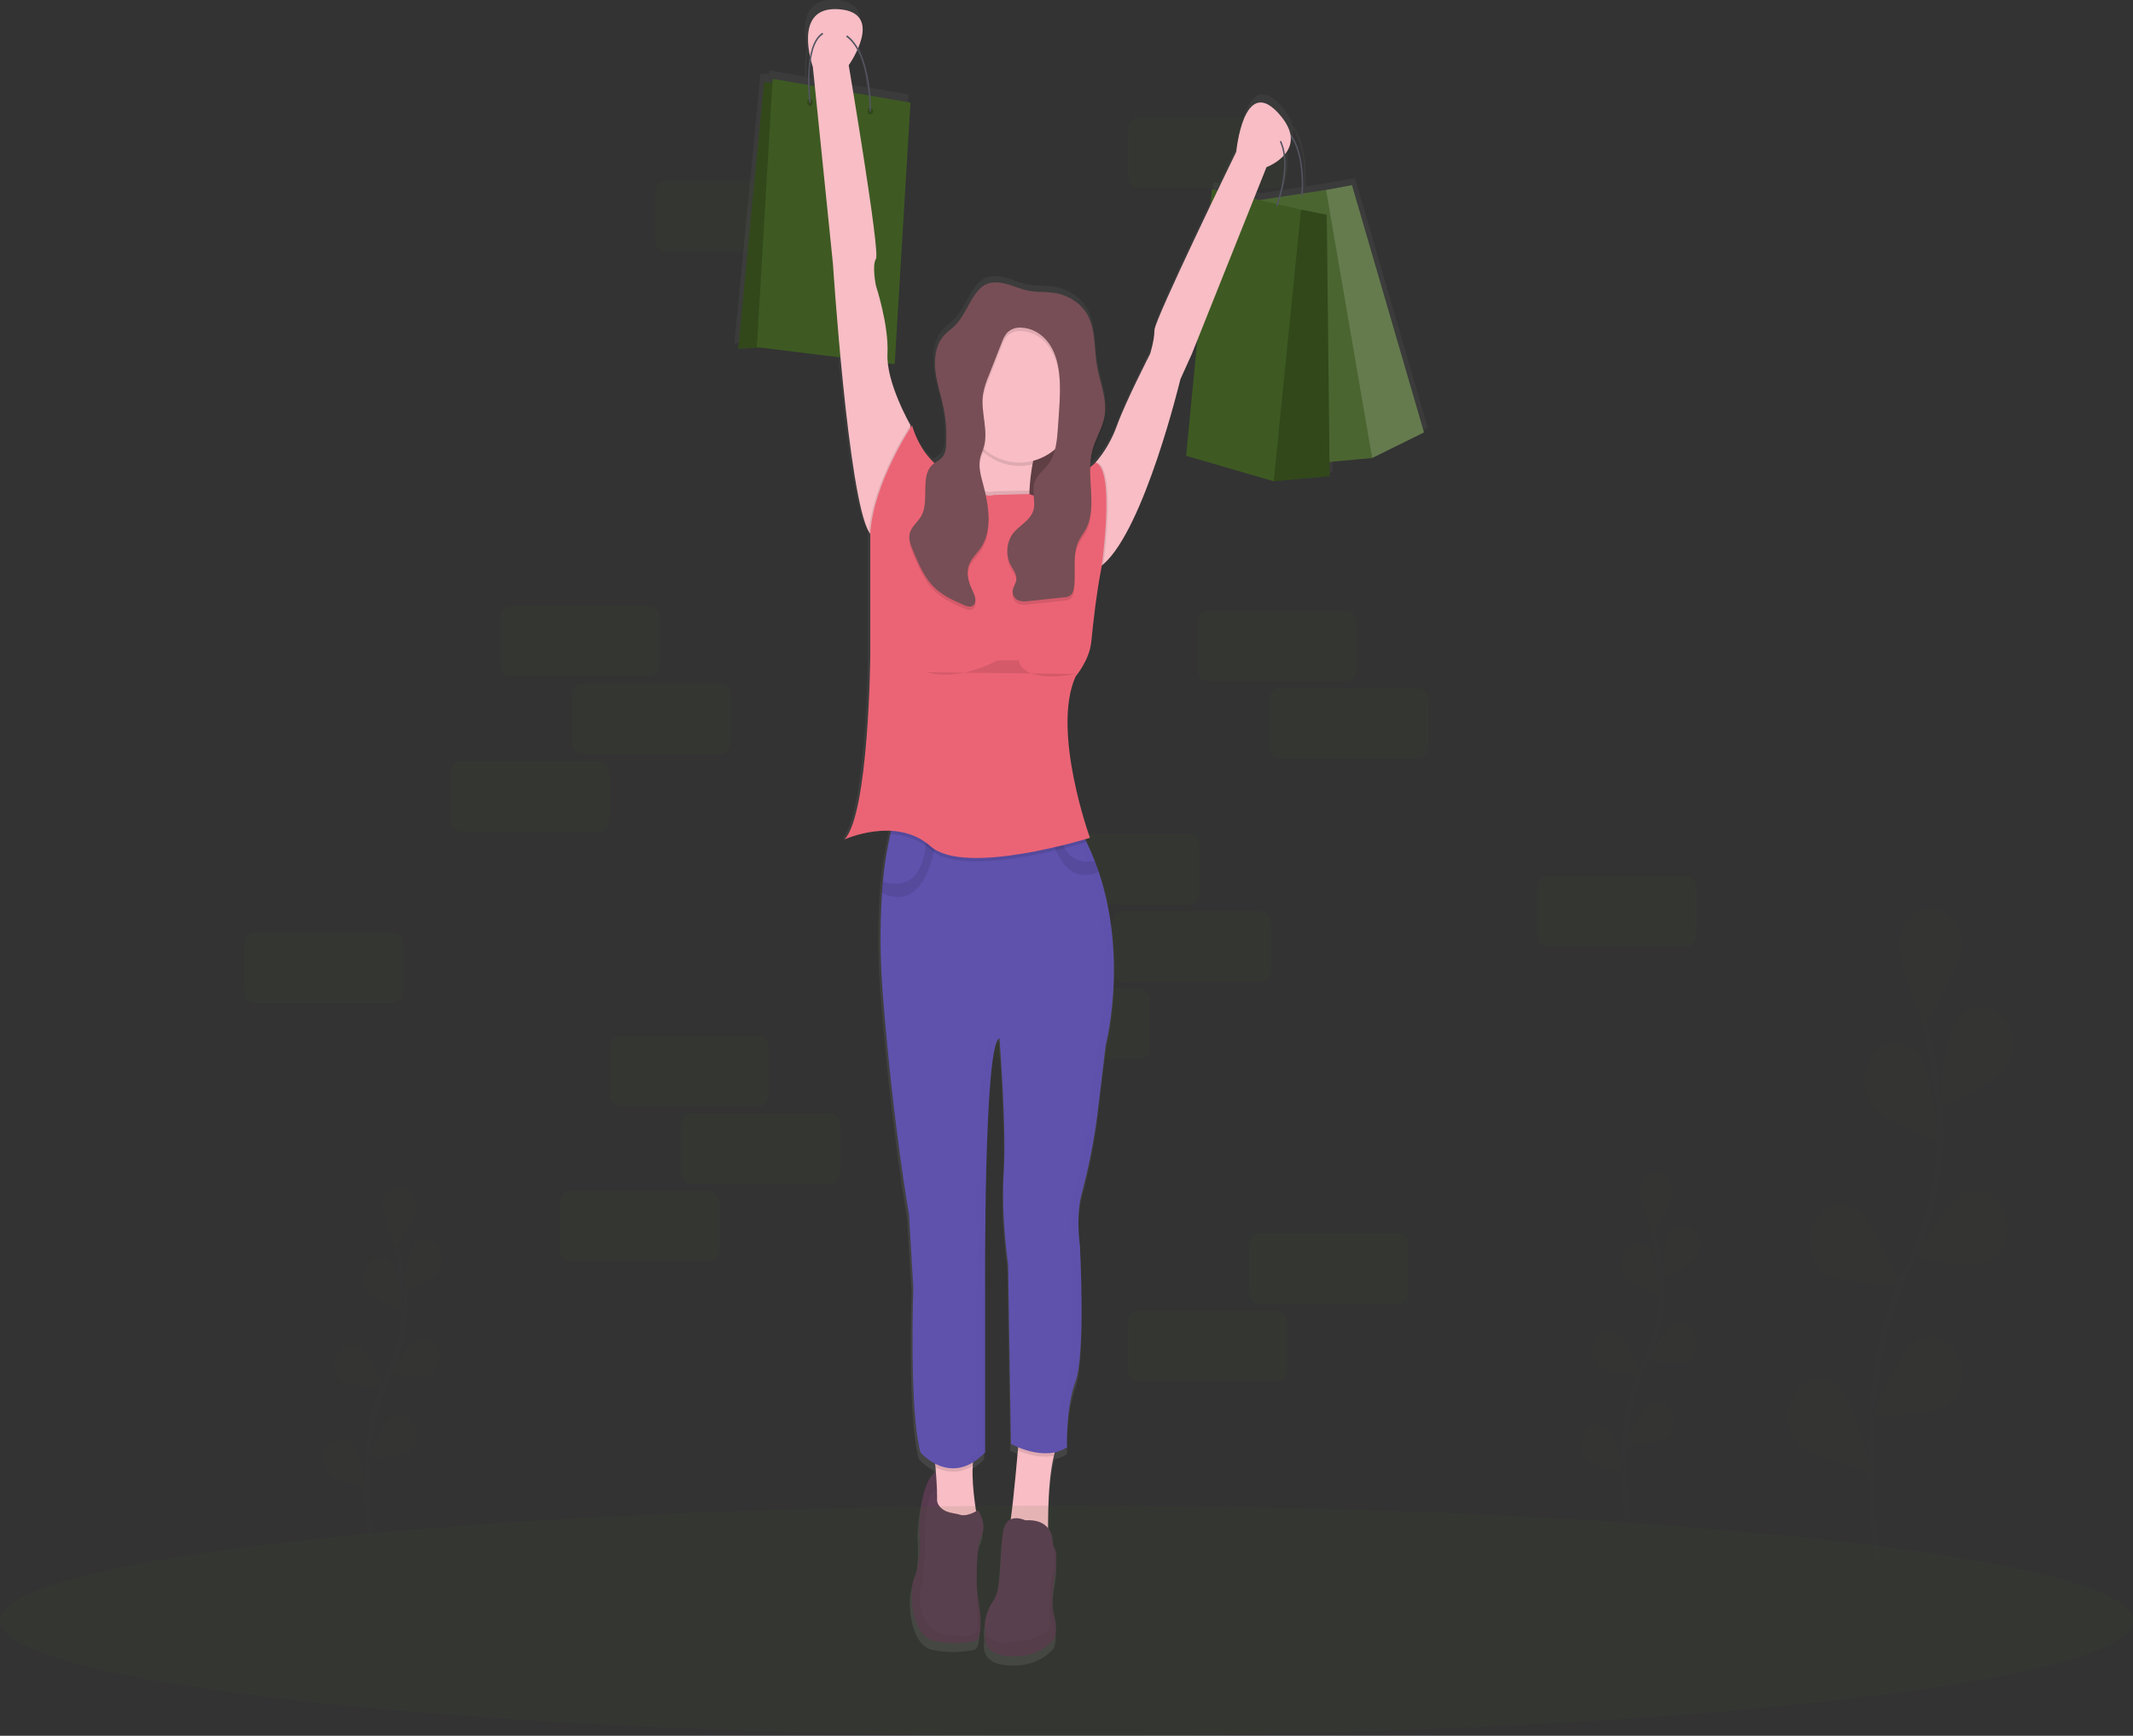 <svg width="763" height="621" viewBox="0 0 763 621" fill="none" xmlns="http://www.w3.org/2000/svg">
<rect x="0" y="0" width="763" height="621" fill="#333333" stroke="none"/>
<g clip-path="url(#clip0)">
<path opacity="0.1" d="M287.603 64.705H238.114C236.086 64.705 234.441 66.65 234.441 69.05V85.57C234.441 87.97 236.086 89.915 238.114 89.915H287.603C289.631 89.915 291.276 87.97 291.276 85.57V69.05C291.276 66.65 289.631 64.705 287.603 64.705Z" fill="#3E5A22"/>
<path opacity="0.1" d="M456.685 42.016H407.196C405.168 42.016 403.523 43.961 403.523 46.361V62.881C403.523 65.281 405.168 67.226 407.196 67.226H456.685C458.713 67.226 460.358 65.281 460.358 62.881V46.361C460.358 43.961 458.713 42.016 456.685 42.016Z" fill="#3E5A22"/>
<path opacity="0.1" d="M425.426 298.315H375.938C373.909 298.315 372.265 300.261 372.265 302.66V319.181C372.265 321.58 373.909 323.525 375.938 323.525H425.426C427.454 323.525 429.099 321.58 429.099 319.181V302.66C429.099 300.261 427.454 298.315 425.426 298.315Z" fill="#3E5A22"/>
<path opacity="0.1" d="M451.001 326.046H401.513C399.484 326.046 397.84 327.991 397.84 330.39V346.911C397.84 349.311 399.484 351.256 401.513 351.256H451.001C453.03 351.256 454.674 349.311 454.674 346.911V330.39C454.674 327.991 453.03 326.046 451.001 326.046Z" fill="#3E5A22"/>
<path opacity="0.1" d="M603.033 313.441H553.545C551.516 313.441 549.872 315.387 549.872 317.786V334.307C549.872 336.706 551.516 338.651 553.545 338.651H603.033C605.062 338.651 606.706 336.706 606.706 334.307V317.786C606.706 315.387 605.062 313.441 603.033 313.441Z" fill="#3E5A22"/>
<path opacity="0.1" d="M140.544 333.609H91.056C89.027 333.609 87.383 335.554 87.383 337.954V354.475C87.383 356.874 89.027 358.819 91.056 358.819H140.544C142.573 358.819 144.217 356.874 144.217 354.475V337.954C144.217 335.554 142.573 333.609 140.544 333.609Z" fill="#3E5A22"/>
<path opacity="0.1" d="M407.665 353.776H358.177C356.148 353.776 354.504 355.721 354.504 358.121V374.642C354.504 377.041 356.148 378.986 358.177 378.986H407.665C409.694 378.986 411.338 377.041 411.338 374.642V358.121C411.338 355.721 409.694 353.776 407.665 353.776Z" fill="#3E5A22"/>
<path d="M510.734 153.116L484.689 63.689L475.326 65.369L466.943 66.638C467.156 63.277 467.525 51.21 462.325 44.882C461.821 42.714 460.492 40.252 457.935 37.479C445.474 23.967 442.881 51.605 442.881 51.605C442.881 51.605 440.039 57.437 436.125 65.588L434.071 65.126L433.489 71.142C424.822 89.268 413.306 113.797 413.306 116.1C413.306 119.789 411.75 124.696 411.75 124.696C411.75 124.696 402.926 141.889 399.807 150.494C397.992 155.571 395.335 160.165 391.993 164.007C391.993 164.007 391.24 164.687 390.003 165.687C390.082 164.061 390.321 162.451 390.714 160.889C391.851 156.494 394.493 152.73 395.197 148.209C395.361 147.125 395.423 146.023 395.381 144.923C395.545 139.621 393.364 134.402 392.454 129.1C391.396 122.957 391.964 116.192 389.194 110.856C387.062 106.781 383.283 104.243 379.354 103.075C375.745 102.008 372.193 102.386 368.556 101.932C365.217 101.512 362.027 99.764 358.688 99.117C356.904 98.658 355.058 98.658 353.274 99.117C347.626 100.957 345.857 109.377 341.495 114.007C339.925 115.688 338 116.848 336.579 118.688C334.512 121.369 333.794 125.108 333.901 128.772C333.874 130 333.935 131.229 334.086 132.444C334.626 136.839 336.061 140.999 336.927 145.31C337.583 148.5 337.938 151.766 337.986 155.049C337.986 155.788 337.986 156.528 337.929 157.259C337.955 158.739 337.622 160.197 336.97 161.461C336.181 162.746 334.881 163.368 333.723 164.192C329.938 160.638 327.097 155.872 325.539 150.461C325.539 150.461 325.347 150.746 325.021 151.301V150.461C325.021 150.461 317.916 138.125 316.837 128.049L319.309 128.352L324.992 33.773L310.478 31.252C310.073 26.37 308.972 19.286 306.052 14.118C308.489 8.437 309.718 0.748 299.033 -0.016C286.53 -0.915 287.297 10.605 288.625 16.908C288.023 20.347 287.784 23.861 287.915 27.37L275.127 25.168L275.056 26.395H272.016L262.709 122.881L270.637 122.411L299.694 125.99C302.017 150.973 305.669 181.847 310.002 189.124C310.146 189.37 310.306 189.603 310.478 189.822V234.031C310.478 234.031 309.96 291.173 301.129 300.358C306.546 298.078 312.276 297.015 318.023 297.223C317.923 297.602 317.824 298.005 317.725 298.433C316.432 304.074 315.531 309.829 315.032 315.643C314.909 316.926 314.798 318.265 314.698 319.66C313.885 332.46 314.035 345.32 315.146 358.088C318.783 403.533 324.495 436.087 324.495 436.087L326.086 462.507C326.086 462.507 324.53 507.338 328.679 522.077C330.243 523.782 332.04 525.16 333.993 526.153C334.029 526.573 334.071 526.993 334.107 527.439C334.143 527.884 334.199 528.573 334.249 529.161C332.388 530.161 328.914 534.128 328.161 549.707C328.161 549.707 329.198 561.379 326.605 566.9C324.012 572.421 325.568 588.396 333.354 590.236C338.33 591.319 343.432 591.319 348.408 590.236C348.408 590.236 352.045 590.236 349.445 574.883L348.99 570.951C348.934 563.346 349.204 555.203 350.482 552.774C353.075 547.859 349.445 542.951 349.445 542.951C349.445 542.951 349.189 543.119 348.77 543.346C348.102 539.102 347.229 532.212 347.541 526.951C347.541 526.506 347.605 526.111 347.648 525.649C349.232 524.67 350.709 523.465 352.045 522.061V463.734C352.045 463.734 351.527 374.071 357.239 372.222C357.239 372.222 359.832 404.768 358.794 420.743C357.757 436.717 360.35 453.91 360.35 453.91L361.387 519.01C361.387 519.01 362.382 519.573 363.988 520.237L363.881 521.422C363.249 528.657 362.233 539.581 361.309 546.27C360.686 546.563 360.131 547.029 359.692 547.629C359.253 548.228 358.943 548.944 358.787 549.716C357.231 555.858 358.269 571.211 355.15 575.514C353.31 578.035 351.108 583.169 352.187 586.799C351.513 589.984 351.811 594.959 359.825 595.782C371.767 597.009 376.96 589.64 376.96 589.64C376.96 589.64 378.516 586.572 376.96 581.043C375.404 575.514 377.479 565.69 377.479 565.69C377.479 565.69 378.594 557.354 376.768 556.262C376.612 555.27 376.47 554.64 376.47 554.64C376.494 552.752 375.907 550.924 374.829 549.531C374.786 543.102 375.006 531.212 376.917 523.38C377.031 522.935 377.145 522.54 377.266 522.077C378.805 521.763 380.289 521.147 381.656 520.254C381.656 520.254 381.137 506.128 384.775 496.305C388.412 486.481 386.331 447.171 386.331 447.171C386.331 447.171 384.775 436.843 386.97 428.474C389.485 419.198 391.371 409.701 392.611 400.071L395.673 374.701C395.673 374.701 403.736 343.819 393.115 312.122C392.682 310.811 392.206 309.501 391.694 308.19C390.813 305.912 389.833 303.627 388.739 301.358C388.568 301.005 388.384 300.644 388.206 300.291C389.322 299.963 389.954 299.77 389.954 299.77C389.954 299.77 375.937 261.115 384.761 241.426C384.761 241.426 389.734 235.544 390.444 229.081C391.325 220.535 392.284 211.998 393.861 203.594L394.138 202.115C394.138 202.115 394.181 201.83 394.252 201.317C394.451 201.166 394.643 201.006 394.834 200.838C409.796 187.914 422.697 133.948 422.697 133.948L426.853 124.705L428.828 119.764L424.779 161.553L456.45 170.797L476.697 168.956L476.64 163.805L492.071 162.385L510.734 153.116ZM309.967 31.269L304.34 30.294C303.353 24.286 302.685 20.345 302.685 20.345C303.864 18.62 304.908 16.773 305.804 14.824C308.525 19.748 309.569 26.471 309.967 31.235V31.269ZM288.952 18.37C289.343 19.95 289.698 20.967 289.698 20.967L290.409 27.899L288.49 27.572C288.381 24.482 288.538 21.388 288.959 18.337L288.952 18.37ZM466.417 66.781L458.801 67.941C459.874 64.21 461.203 58.092 460.428 52.554C461.173 51.747 461.75 50.746 462.112 49.631C462.474 48.515 462.613 47.316 462.517 46.126C467.042 52.521 466.616 63.815 466.417 66.756V66.781ZM453.772 57.193C456.041 56.295 458.146 54.895 459.974 53.067C460.627 58.504 459.263 64.479 458.226 68.025L451.122 69.1L449.161 68.655L453.772 57.193Z" fill="url(#paint0_linear)"/>
<path d="M509.377 154.704L490.842 163.855L469.309 75.041L474.36 67.949L483.617 66.251L509.377 154.704Z" fill="#3E5A22"/>
<path opacity="0.2" d="M509.377 154.704L490.842 163.855L469.309 75.041L474.36 67.949L483.617 66.251L509.377 154.704Z" fill="white"/>
<path d="M474.361 67.949L442.192 72.831L458.681 166.813L490.842 163.855L474.361 67.949Z" fill="#3E5A22"/>
<path opacity="0.07" d="M474.361 67.949L442.192 72.831L458.681 166.813L490.842 163.855L474.361 67.949Z" fill="white"/>
<path d="M465.999 70.066L465.487 69.99C465.487 69.764 467.618 47.579 455.847 44.781L455.946 44.184C468.222 47.1 466.041 69.839 465.999 70.066Z" fill="#535461"/>
<path d="M382.438 134.822H347.002V196.174H382.438V134.822Z" fill="#774E55"/>
<path opacity="0.2" d="M382.438 134.822H347.002V196.174H382.438V134.822Z" fill="black"/>
<path d="M475.639 170.351L455.612 172.174L458.696 79.848L465.367 74.991L474.609 76.814L475.639 170.351Z" fill="#3E5A22"/>
<path opacity="0.2" d="M475.639 170.351L455.612 172.174L458.696 79.848L465.367 74.991L474.609 76.814L475.639 170.351Z" fill="black"/>
<path d="M465.366 74.991L433.532 67.697L424.289 163.065L455.612 172.174L465.366 74.991Z" fill="#3E5A22"/>
<path d="M277.934 29.436H273.309L264.066 124.797L284.605 123.587L277.934 29.436Z" fill="#3E5A22"/>
<path opacity="0.2" d="M277.934 29.436H273.309L264.066 124.797L284.605 123.587L277.934 29.436Z" fill="black"/>
<path d="M276.392 28.218L270.744 124.192L320.041 130.267L325.689 36.722L276.392 28.218Z" fill="#3E5A22"/>
<path d="M335.962 526.304C335.962 526.304 329.802 525.699 328.772 546.96C328.772 546.96 329.802 558.497 327.231 563.968C324.659 569.438 326.201 585.228 333.909 587.052C338.84 588.127 343.896 588.127 348.828 587.052C348.828 587.052 352.422 587.052 349.858 571.867L344.721 527.523L335.962 526.304Z" fill="#5C3D53"/>
<path opacity="0.05" d="M335.962 526.304C335.962 526.304 329.802 525.699 328.772 546.96C328.772 546.96 329.802 558.497 327.231 563.968C324.659 569.438 326.201 585.228 333.909 587.052C338.84 588.127 343.896 588.127 348.828 587.052C348.828 587.052 352.422 587.052 349.858 571.867L344.721 527.523L335.962 526.304Z" fill="black"/>
<path d="M368.251 175.544C367.81 184.586 369.338 189.829 369.338 189.829L355.989 194.081C355.989 194.081 333.909 197.728 342.64 187.359C345.659 183.787 347.144 177.661 347.79 171.191C348.195 166.771 348.321 162.322 348.167 157.88C348.048 153.719 347.745 149.567 347.257 145.443C347.257 145.443 379.61 132.082 372.421 153.947C371.111 157.902 370.078 161.978 369.33 166.132C368.775 169.234 368.414 172.379 368.251 175.544Z" fill="#F8BDC5"/>
<path opacity="0.1" d="M372.421 153.956C371.111 157.911 370.078 161.986 369.331 166.14C365.501 167.103 361.525 166.846 357.806 165.397C354.088 163.947 350.762 161.356 348.167 157.888C348.049 153.727 347.745 149.576 347.258 145.452C347.258 145.452 379.611 132.09 372.421 153.956Z" fill="black"/>
<path d="M364.72 165.493C376.914 165.493 386.8 153.8 386.8 139.376C386.8 124.952 376.914 113.259 364.72 113.259C352.525 113.259 342.64 124.952 342.64 139.376C342.64 153.8 352.525 165.493 364.72 165.493Z" fill="#F8BDC5"/>
<path d="M325.689 152.133V160.032L314.393 194.653L311.31 191.006C311.14 190.79 310.983 190.56 310.841 190.317C303.381 177.779 297.954 94.427 297.954 94.427L290.771 23.949C290.771 23.949 283.07 2.101 300.007 3.294C316.943 4.487 303.602 23.336 303.602 23.336C303.602 23.336 314.897 90.15 313.356 92.579C311.814 95.007 313.356 102.301 313.356 102.301C313.356 102.301 317.981 116.276 317.462 126.595C316.943 136.914 325.689 152.133 325.689 152.133Z" fill="#F8BDC5"/>
<path d="M453.04 59.806L426.335 126.62L422.229 135.712C422.229 135.712 409.441 189.09 394.671 201.871C393.822 202.621 392.902 203.25 391.929 203.745L388.846 174.586L391.687 166.115L391.901 165.468C395.196 161.667 397.814 157.124 399.602 152.107C402.685 143.603 411.416 126.595 411.416 126.595C411.416 126.595 412.958 121.738 412.958 118.091C412.958 114.444 442.227 54.31 442.227 54.31C442.227 54.31 444.792 26.974 457.146 40.336C469.501 53.697 453.04 59.806 453.04 59.806Z" fill="#F8BDC5"/>
<path d="M349.822 544.522C349.822 544.522 332.36 553.027 334.413 545.127C335.663 540.338 335.202 531.287 334.648 524.96C334.292 520.834 333.895 517.825 333.895 517.825L348.814 519.649C348.292 521.188 348.001 522.823 347.954 524.481C347.464 532.539 349.822 544.522 349.822 544.522Z" fill="#F8BDC5"/>
<path d="M376.974 520.892C374.282 531.951 374.985 551.211 374.985 551.211C374.985 551.211 359.064 553.639 360.606 548.782C361.679 545.421 363.249 528.766 364.101 518.976C364.478 514.699 364.712 511.732 364.712 511.732L379.091 515.379C378.112 517.052 377.395 518.919 376.974 520.892Z" fill="#F8BDC5"/>
<path opacity="0.1" d="M333.901 517.8L348.82 519.623C348.299 521.163 348.008 522.798 347.961 524.455C345.921 525.718 343.666 526.417 341.365 526.5C339.064 526.583 336.777 526.048 334.676 524.934C334.299 520.8 333.901 517.8 333.901 517.8Z" fill="black"/>
<path opacity="0.1" d="M379.099 515.371C378.114 517.045 377.392 518.915 376.967 520.892C372.115 521.816 367.021 520.195 364.102 518.976C364.478 514.699 364.713 511.732 364.713 511.732L379.099 515.371Z" fill="black"/>
<path d="M395.531 373.835L392.505 398.927C391.277 408.452 389.409 417.845 386.921 427.019C384.747 435.296 386.288 445.506 386.288 445.506C386.288 445.506 388.341 484.38 384.747 494.102C381.152 503.825 381.663 517.791 381.663 517.791C373.444 523.262 361.636 516.573 361.636 516.573L360.606 452.187C360.606 452.187 358.042 435.179 359.065 419.414C360.088 403.65 357.523 371.432 357.523 371.432C351.84 373.255 352.387 461.935 352.387 461.935V519.64C340.061 532.396 329.276 519.64 329.276 519.64C325.17 505.06 326.712 460.716 326.712 460.716L325.17 434.599C325.17 434.599 319.487 402.406 315.935 357.457C314.836 344.828 314.689 332.109 315.494 319.449C315.594 318.071 315.702 316.746 315.821 315.474C316.313 309.726 317.202 304.035 318.478 298.458C318.885 296.619 319.408 294.818 320.041 293.071L375.22 296.105L378.474 296.281L386.288 296.71C387.141 298.231 387.944 299.777 388.69 301.323C389.769 303.567 390.743 305.827 391.609 308.046C392.107 309.34 392.576 310.642 393.03 311.937C403.523 343.272 395.531 373.835 395.531 373.835Z" fill="#5E52AD"/>
<path opacity="0.1" d="M334.932 299.13C334.932 299.13 332.516 327.701 315.487 319.433C315.587 318.055 315.696 316.73 315.814 315.458C319.821 316.744 330.911 318.517 331.33 299.122L334.932 299.13Z" fill="black"/>
<path opacity="0.1" d="M393.002 311.946C381.209 316.929 376.762 303.66 375.241 296.089L378.495 296.265C380.264 308.173 387.326 308.87 391.624 308.03C392.107 309.358 392.568 310.66 393.002 311.946Z" fill="black"/>
<path d="M340.536 541.295C337.915 540.808 333.908 539.102 335.166 533.144C335.166 533.144 330.313 531.161 330.825 554.85C330.825 554.85 330.313 566.387 329.283 568.824C328.253 571.261 329.283 585.833 340.067 584.614C340.067 584.614 347.769 587.648 349.822 582.791C349.822 582.791 348.28 554.85 350.852 550.018C353.424 545.186 349.822 540.295 349.822 540.295C349.822 540.295 346.184 542.682 343.57 541.976C342.575 541.648 341.552 541.489 340.536 541.295Z" fill="#5C3D53"/>
<path d="M353.417 580.967C353.417 580.967 348.28 591.294 360.095 592.504C371.909 593.714 377.038 586.429 377.038 586.429C377.038 586.429 378.58 583.395 377.038 577.925C375.497 572.454 377.55 562.74 377.55 562.74C377.55 562.74 379.092 551.202 375.497 553.631C371.902 556.059 353.417 580.967 353.417 580.967Z" fill="#5C3D53"/>
<path opacity="0.05" d="M353.417 580.967C353.417 580.967 348.28 591.294 360.095 592.504C371.909 593.714 377.038 586.429 377.038 586.429C377.038 586.429 378.58 583.395 377.038 577.925C375.497 572.454 377.55 562.74 377.55 562.74C377.55 562.74 379.092 551.202 375.497 553.631C371.902 556.059 353.417 580.967 353.417 580.967Z" fill="black"/>
<path d="M366.773 543.918C366.773 543.918 360.614 540.884 359.072 546.951C357.531 553.018 358.561 568.211 355.478 572.463C352.394 576.715 348.288 588.253 360.614 587.648C372.94 587.043 375.533 582.177 375.533 582.177C375.533 582.177 375.021 566.993 376.563 562.741C378.105 558.489 376.563 551.817 376.563 551.817C376.563 551.817 377.039 543.271 366.773 543.918Z" fill="#5C3D53"/>
<path opacity="0.2" d="M289.741 37.941C290.31 37.941 290.771 37.395 290.771 36.722C290.771 36.049 290.31 35.504 289.741 35.504C289.172 35.504 288.711 36.049 288.711 36.722C288.711 37.395 289.172 37.941 289.741 37.941Z" fill="black"/>
<path opacity="0.2" d="M311.309 40.974C311.878 40.974 312.34 40.428 312.34 39.756C312.34 39.083 311.878 38.537 311.309 38.537C310.741 38.537 310.279 39.083 310.279 39.756C310.279 40.428 310.741 40.974 311.309 40.974Z" fill="black"/>
<path d="M311.566 39.764H311.054C311.054 39.504 311.417 13.882 298.977 11.521C296.526 11.059 294.523 11.714 293.024 13.47C287.887 19.495 290.011 36.512 290.033 36.68L289.528 36.773C289.436 36.058 287.347 19.277 292.668 13.042C294.288 11.134 296.448 10.42 299.062 10.916C311.935 13.353 311.573 39.504 311.566 39.764Z" fill="#535461"/>
<path d="M456.869 73.906L456.408 73.646C456.486 73.444 464.4 53.167 453.942 46.1L454.198 45.571C465.061 52.915 456.955 73.697 456.869 73.906Z" fill="#535461"/>
<path opacity="0.1" d="M369.338 189.796L355.989 194.048C355.989 194.048 333.909 197.695 342.64 187.325C345.659 183.754 347.144 177.628 347.79 171.157C351.279 177.628 355.477 175.787 355.477 175.787L368.208 175.493H368.258C367.81 184.586 369.338 189.796 369.338 189.796Z" fill="black"/>
<path opacity="0.1" d="M394.679 201.888C393.83 202.638 392.91 203.267 391.937 203.762L388.854 174.603L391.695 166.132L392.406 165.485C398.821 167.645 395.51 195.577 394.679 201.888Z" fill="black"/>
<path opacity="0.1" d="M325.689 152.132V160.031L314.393 194.653L311.31 191.006C311.14 190.79 310.983 190.559 310.841 190.317C312.176 172.267 325.689 152.132 325.689 152.132Z" fill="black"/>
<path opacity="0.1" d="M388.682 301.307C381.5 303.433 344.003 313.853 332.878 303.987C328.487 300.097 323.316 298.668 318.478 298.441C318.885 296.602 319.407 294.802 320.04 293.055L375.219 296.088L378.473 296.265L386.288 296.693C387.14 298.223 387.936 299.76 388.682 301.307Z" fill="black"/>
<path d="M292.058 8.479C292.058 8.479 299.759 23.664 304.895 8.479H292.058Z" fill="#F8BDC5"/>
<path d="M450.475 39.756C450.475 39.756 447.392 57.983 459.711 49.478L450.475 39.756Z" fill="#F8BDC5"/>
<g opacity="0.1">
<path opacity="0.1" d="M355.136 377.423C354.888 373.726 354.703 371.415 354.703 371.415C349.02 373.239 349.567 461.918 349.567 461.918V519.623C345.958 523.354 342.462 524.9 339.372 525.228C343.08 525.615 347.499 524.388 352.16 519.623V461.918C352.16 461.918 351.762 397.658 355.136 377.423Z" fill="black"/>
<path opacity="0.1" d="M392.746 311.945C392.313 310.651 391.851 309.349 391.325 308.055C390.459 305.803 389.485 303.542 388.405 301.332C387.695 299.786 386.857 298.248 386.004 296.719L378.189 296.29L374.936 296.114L319.757 293.08L319.707 293.215L372.371 296.114L375.625 296.29L383.44 296.719C384.292 298.24 385.095 299.786 385.841 301.332C386.921 303.576 387.894 305.836 388.761 308.055C389.258 309.349 389.727 310.651 390.181 311.945C400.682 343.289 392.711 373.835 392.711 373.835L389.684 398.927C388.456 408.452 386.589 417.846 384.1 427.019C381.926 435.297 383.468 445.507 383.468 445.507C383.468 445.507 385.521 484.38 381.926 494.103C378.332 503.825 378.843 517.791 378.843 517.791C376.859 519.058 374.659 519.776 372.407 519.892C375.515 520.223 378.639 519.494 381.408 517.791C381.408 517.791 380.896 503.817 384.491 494.103C388.086 484.388 386.033 445.507 386.033 445.507C386.033 445.507 384.491 435.288 386.665 427.019C389.154 417.846 391.021 408.452 392.249 398.927L395.275 373.835C395.275 373.835 403.246 343.273 392.746 311.945Z" fill="black"/>
</g>
<path d="M368.208 176.737C375.312 180.695 391.936 165.493 391.936 165.493C399.126 167.922 393.989 203.157 393.989 203.157L393.712 204.619C392.149 212.93 391.205 221.375 390.331 229.829C389.67 236.207 384.747 242.039 384.747 242.039C376.016 261.475 389.883 299.744 389.883 299.744C389.883 299.744 345.204 313.718 332.885 302.777C320.567 291.836 302.074 300.349 302.074 300.349C310.805 291.24 311.31 234.745 311.31 234.745V191.048C312.34 172.821 326.229 152.174 326.229 152.174C331.912 171.006 347.705 172.25 347.705 172.25C351.207 178.972 355.52 177.082 355.52 177.082L368.208 176.737Z" fill="#EB6475"/>
<path opacity="0.1" d="M358.973 102.57C357.21 102.117 355.386 102.117 353.623 102.57C348.039 104.394 346.284 112.721 341.972 117.293C340.423 118.973 338.512 120.099 337.106 121.923C334.605 125.167 334.101 129.973 334.633 134.318C335.166 138.662 336.587 142.78 337.475 147.04C338.352 151.305 338.685 155.701 338.463 160.082C338.482 161.536 338.152 162.967 337.511 164.208C336.48 165.889 334.584 166.418 333.248 167.763C329.17 171.914 332.538 180.527 329.547 185.83C328.261 188.124 325.852 189.636 325.362 192.325C325.014 194.233 325.753 196.157 326.478 197.913C328.382 202.535 330.357 207.283 333.582 210.728C336.807 214.174 340.793 215.905 344.757 217.661C345.958 218.191 347.464 218.653 348.38 217.602C349.51 216.291 348.657 214.073 347.876 212.451C346.64 209.93 345.673 206.888 346.398 204.048C347.123 201.208 349.446 199.325 351.009 196.956C355.037 190.821 353.715 182.015 351.719 174.62C350.874 171.502 349.922 168.183 350.639 165.015C350.945 163.653 351.549 162.418 351.932 161.082C353.637 155.133 350.774 148.603 351.613 142.402C352.049 139.98 352.766 137.641 353.744 135.452L358.255 123.982C358.709 122.601 359.387 121.339 360.251 120.268C361.653 118.934 363.43 118.28 365.224 118.436C367.053 118.484 368.854 118.971 370.519 119.869C372.184 120.766 373.677 122.054 374.908 123.654C379.738 130.007 379.433 139.62 378.85 148.091L378.431 154.208C378.126 158.612 377.721 163.309 375.376 166.737C373.551 169.393 370.602 171.2 369.849 174.51C369.196 177.359 370.425 180.452 369.778 183.3C368.812 187.561 364.365 189.099 362.013 192.544C361.024 194.041 360.44 195.856 360.336 197.753C360.232 199.649 360.613 201.538 361.431 203.174C362.326 204.855 363.754 206.535 363.562 208.51C363.399 210.098 362.191 211.384 362.198 212.981C362.256 213.695 362.495 214.372 362.884 214.922C363.274 215.473 363.795 215.871 364.379 216.065C365.555 216.425 366.781 216.493 367.981 216.266L380.719 214.905C381.516 214.901 382.299 214.646 382.985 214.165C383.873 213.409 384.164 212.014 384.285 210.728C384.797 205.367 383.575 199.51 385.841 194.821C386.551 193.317 387.596 192.065 388.384 190.619C392.732 182.552 388.349 171.611 390.715 162.46C391.837 158.116 394.451 154.385 395.148 149.923C396.071 143.973 393.45 138.158 392.434 132.276C391.39 126.2 391.951 119.511 389.208 114.226C387.113 110.192 383.362 107.679 379.483 106.528C375.931 105.469 372.378 105.848 368.826 105.394C365.43 104.932 362.276 103.201 358.973 102.57Z" fill="black"/>
<path d="M358.973 101.352C357.21 100.898 355.386 100.898 353.623 101.352C348.039 103.175 346.284 111.503 341.972 116.074C340.423 117.755 338.512 118.881 337.106 120.704C334.605 123.948 334.101 128.755 334.633 133.099C335.166 137.443 336.587 141.561 337.475 145.821C338.352 150.086 338.685 154.482 338.463 158.863C338.482 160.318 338.152 161.749 337.511 162.989C336.48 164.67 334.584 165.199 333.248 166.544C329.17 170.695 332.538 179.308 329.547 184.611C328.261 186.905 325.852 188.418 325.362 191.107C325.014 193.014 325.753 194.938 326.478 196.695C328.382 201.317 330.357 206.064 333.582 209.51C336.807 212.955 340.793 214.686 344.757 216.442C345.958 216.972 347.464 217.434 348.38 216.384C349.51 215.073 348.657 212.854 347.876 211.232C346.64 208.711 345.673 205.669 346.398 202.829C347.123 199.989 349.446 198.106 351.009 195.737C355.037 189.602 353.715 180.796 351.719 173.401C350.874 170.283 349.922 166.964 350.639 163.796C350.945 162.435 351.549 161.199 351.932 159.863C353.637 153.914 350.774 147.384 351.613 141.183C352.049 138.761 352.766 136.423 353.744 134.233L358.255 122.763C358.709 121.383 359.387 120.121 360.251 119.049C361.653 117.715 363.43 117.061 365.224 117.217C367.053 117.265 368.854 117.753 370.519 118.65C372.184 119.547 373.677 120.835 374.908 122.435C379.738 128.788 379.433 138.401 378.85 146.872L378.431 152.989C378.126 157.393 377.721 162.09 375.376 165.519C373.551 168.174 370.602 169.981 369.849 173.292C369.196 176.14 370.425 179.233 369.778 182.081C368.812 186.342 364.365 187.88 362.013 191.325C361.024 192.822 360.44 194.638 360.336 196.534C360.232 198.43 360.613 200.319 361.431 201.955C362.326 203.636 363.754 205.316 363.562 207.291C363.399 208.879 362.191 210.165 362.198 211.762C362.256 212.476 362.495 213.153 362.884 213.704C363.274 214.254 363.795 214.652 364.379 214.846C365.555 215.206 366.781 215.275 367.981 215.047L380.719 213.686C381.516 213.682 382.299 213.427 382.985 212.947C383.873 212.19 384.164 210.795 384.285 209.51C384.797 204.148 383.575 198.291 385.841 193.602C386.551 192.098 387.596 190.846 388.384 189.401C392.732 181.334 388.349 170.393 390.715 161.241C391.837 156.897 394.451 153.166 395.148 148.704C396.071 142.754 393.45 136.939 392.434 131.057C391.39 124.981 391.951 118.292 389.208 113.007C387.113 108.973 383.362 106.461 379.483 105.309C375.931 104.251 372.378 104.629 368.826 104.175C365.43 103.721 362.276 101.99 358.973 101.352Z" fill="#774E55"/>
<path opacity="0.1" d="M331.593 240.509C331.593 240.509 341.866 244.156 356.756 236.257H364.45C364.45 236.257 364.962 244.761 384.989 241.114" fill="black"/>
<path opacity="0.1" d="M381.5 621C592.197 621 763 602.565 763 579.824C763 557.084 592.197 538.648 381.5 538.648C170.803 538.648 0 557.084 0 579.824C0 602.565 170.803 621 381.5 621Z" fill="#3E5A22"/>
<path opacity="0.1" d="M232.19 216.804H182.701C180.673 216.804 179.028 218.749 179.028 221.148V237.669C179.028 240.068 180.673 242.013 182.701 242.013H232.19C234.218 242.013 235.863 240.068 235.863 237.669V221.148C235.863 218.749 234.218 216.804 232.19 216.804Z" fill="#3E5A22"/>
<path opacity="0.1" d="M257.765 244.534H208.276C206.248 244.534 204.604 246.479 204.604 248.879V265.399C204.604 267.799 206.248 269.744 208.276 269.744H257.765C259.793 269.744 261.438 267.799 261.438 265.399V248.879C261.438 246.479 259.793 244.534 257.765 244.534Z" fill="#3E5A22"/>
<path opacity="0.1" d="M481.55 218.484H432.062C430.033 218.484 428.389 220.429 428.389 222.829V239.35C428.389 241.749 430.033 243.694 432.062 243.694H481.55C483.578 243.694 485.223 241.749 485.223 239.35V222.829C485.223 220.429 483.578 218.484 481.55 218.484Z" fill="#3E5A22"/>
<path opacity="0.1" d="M507.125 246.215H457.637C455.608 246.215 453.964 248.16 453.964 250.56V267.081C453.964 269.48 455.608 271.425 457.637 271.425H507.125C509.154 271.425 510.798 269.48 510.798 267.081V250.56C510.798 248.16 509.154 246.215 507.125 246.215Z" fill="#3E5A22"/>
<path opacity="0.1" d="M214.429 272.266H164.94C162.912 272.266 161.268 274.211 161.268 276.61V293.131C161.268 295.53 162.912 297.475 164.94 297.475H214.429C216.457 297.475 218.102 295.53 218.102 293.131V276.61C218.102 274.211 216.457 272.266 214.429 272.266Z" fill="#3E5A22"/>
<path opacity="0.1" d="M271.263 370.583H221.774C219.746 370.583 218.102 372.528 218.102 374.928V391.448C218.102 393.848 219.746 395.793 221.774 395.793H271.263C273.291 395.793 274.936 393.848 274.936 391.448V374.928C274.936 372.528 273.291 370.583 271.263 370.583Z" fill="#3E5A22"/>
<path opacity="0.1" d="M296.838 398.313H247.35C245.321 398.313 243.677 400.259 243.677 402.658V419.179C243.677 421.578 245.321 423.523 247.35 423.523H296.838C298.867 423.523 300.511 421.578 300.511 419.179V402.658C300.511 400.259 298.867 398.313 296.838 398.313Z" fill="#3E5A22"/>
<path opacity="0.1" d="M253.502 426.045H204.014C201.985 426.045 200.341 427.99 200.341 430.389V446.91C200.341 449.31 201.985 451.255 204.014 451.255H253.502C255.531 451.255 257.175 449.31 257.175 446.91V430.389C257.175 427.99 255.531 426.045 253.502 426.045Z" fill="#3E5A22"/>
<path opacity="0.1" d="M500.021 441.171H450.532C448.504 441.171 446.859 443.116 446.859 445.515V462.036C446.859 464.436 448.504 466.381 450.532 466.381H500.021C502.049 466.381 503.694 464.436 503.694 462.036V445.515C503.694 443.116 502.049 441.171 500.021 441.171Z" fill="#3E5A22"/>
<path opacity="0.1" d="M456.685 468.901H407.196C405.168 468.901 403.523 470.846 403.523 473.246V489.767C403.523 492.166 405.168 494.111 407.196 494.111H456.685C458.713 494.111 460.358 492.166 460.358 489.767V473.246C460.358 470.846 458.713 468.901 456.685 468.901Z" fill="#3E5A22"/>
<g opacity="0.1">
<path opacity="0.1" d="M671.539 557.463C671.539 557.463 661.252 495.817 682.437 453.565C691.417 435.912 695.313 415.289 693.541 394.793C692.628 385.071 690.963 375.468 688.568 366.104" stroke="#535461" stroke-width="2" stroke-miterlimit="10"/>
<path opacity="0.1" d="M701.796 339.382C701.227 346.735 688.298 366.844 688.298 366.844C688.298 366.844 678.693 344.29 679.268 336.929C679.599 333.45 681.069 330.264 683.364 328.053C685.658 325.842 688.594 324.783 691.541 325.103C694.488 325.423 697.212 327.096 699.127 329.764C701.043 332.432 701.999 335.882 701.789 339.374L701.796 339.382Z" fill="#3E5A22"/>
<path opacity="0.1" d="M717.248 382.155C713.39 387.962 693.307 396.542 693.307 396.542C693.307 396.542 695.608 371.433 699.466 365.626C700.357 364.161 701.49 362.924 702.796 361.99C704.102 361.056 705.555 360.444 707.066 360.192C708.577 359.94 710.116 360.052 711.59 360.521C713.063 360.991 714.441 361.808 715.641 362.925C716.84 364.041 717.836 365.433 718.569 367.017C719.302 368.6 719.756 370.343 719.904 372.14C720.052 373.936 719.891 375.75 719.431 377.471C718.971 379.193 718.221 380.786 717.227 382.155H717.248Z" fill="#3E5A22"/>
<path opacity="0.1" d="M711.025 451.675C705.214 454.38 684.221 449.792 684.221 449.792C684.221 449.792 696.923 429.49 702.734 426.784C705.513 425.549 708.591 425.655 711.305 427.08C714.018 428.506 716.148 431.136 717.237 434.403C718.325 437.67 718.283 441.312 717.121 444.543C715.959 447.775 713.77 450.336 711.025 451.675Z" fill="#3E5A22"/>
<path opacity="0.1" d="M696.297 503.061C690.955 506.893 669.606 506.565 669.606 506.565C669.606 506.565 679.226 484.02 684.568 480.188C685.838 479.242 687.255 478.605 688.736 478.313C690.216 478.022 691.731 478.082 693.192 478.49C694.653 478.898 696.03 479.646 697.244 480.69C698.458 481.734 699.484 483.054 700.263 484.572C701.041 486.09 701.556 487.776 701.778 489.532C702 491.288 701.924 493.079 701.555 494.799C701.186 496.52 700.531 498.137 699.628 499.556C698.726 500.974 697.593 502.166 696.297 503.061Z" fill="#3E5A22"/>
<path opacity="0.1" d="M669.55 395.373C673.614 400.986 693.982 408.549 693.982 408.549C693.982 408.549 690.785 383.575 686.728 377.97C685.77 376.607 684.592 375.483 683.263 374.663C681.933 373.843 680.48 373.344 678.986 373.195C677.493 373.046 675.989 373.249 674.562 373.793C673.136 374.337 671.815 375.212 670.676 376.365C669.538 377.518 668.605 378.928 667.931 380.511C667.257 382.095 666.856 383.822 666.751 385.59C666.647 387.359 666.84 389.134 667.321 390.814C667.801 392.493 668.559 394.043 669.55 395.373Z" fill="#3E5A22"/>
<path opacity="0.1" d="M652.968 455.725C658.261 459.641 679.616 459.65 679.616 459.65C679.616 459.65 670.253 436.961 664.953 433.037C663.693 432.077 662.285 431.423 660.81 431.113C659.335 430.803 657.822 430.842 656.36 431.229C654.898 431.616 653.516 432.343 652.293 433.367C651.07 434.391 650.032 435.692 649.238 437.195C648.444 438.698 647.91 440.373 647.668 442.122C647.426 443.871 647.48 445.659 647.827 447.383C648.174 449.107 648.807 450.732 649.69 452.164C650.572 453.596 651.687 454.807 652.968 455.725Z" fill="#3E5A22"/>
<path opacity="0.1" d="M643.648 516.976C648.308 521.892 669.351 526.178 669.351 526.178C669.351 526.178 663.362 501.935 658.694 497.019C657.597 495.78 656.299 494.816 654.88 494.183C653.46 493.55 651.948 493.261 650.432 493.333C648.916 493.406 647.428 493.838 646.057 494.605C644.685 495.372 643.458 496.457 642.448 497.796C641.438 499.135 640.667 500.701 640.179 502.4C639.692 504.1 639.498 505.898 639.61 507.687C639.722 509.477 640.137 511.221 640.831 512.817C641.524 514.413 642.482 515.828 643.648 516.976Z" fill="#3E5A22"/>
</g>
<g opacity="0.1">
<path opacity="0.1" d="M582.288 543.934C582.288 543.934 576.768 510.833 588.135 488.145C592.957 478.664 595.048 467.588 594.096 456.582C593.609 451.362 592.72 446.206 591.439 441.179" stroke="#535461" stroke-width="2" stroke-miterlimit="10"/>
<path opacity="0.1" d="M598.536 426.826C598.231 430.776 591.29 441.574 591.29 441.574C591.29 441.574 586.132 429.465 586.438 425.515C586.668 423.702 587.477 422.062 588.696 420.93C589.916 419.799 591.456 419.262 593 419.429C594.543 419.597 595.974 420.456 597 421.832C598.025 423.207 598.567 424.994 598.515 426.826H598.536Z" fill="#3E5A22"/>
<path opacity="0.1" d="M606.826 449.792C604.752 452.91 593.968 457.515 593.968 457.515C593.968 457.515 595.204 444.07 597.278 440.918C598.291 439.485 599.736 438.574 601.307 438.379C602.878 438.184 604.451 438.721 605.693 439.875C606.935 441.029 607.748 442.71 607.959 444.562C608.171 446.413 607.765 448.289 606.826 449.792Z" fill="#3E5A22"/>
<path opacity="0.1" d="M603.488 487.136C600.369 488.59 589.095 486.128 589.095 486.128C589.095 486.128 595.915 475.204 599.041 473.775C600.526 473.145 602.161 473.224 603.598 473.994C605.035 474.764 606.163 476.166 606.742 477.903C607.32 479.639 607.305 481.574 606.699 483.297C606.093 485.02 604.944 486.397 603.495 487.136H603.488Z" fill="#3E5A22"/>
<path opacity="0.1" d="M595.581 514.699C592.74 516.757 581.252 516.581 581.252 516.581C581.252 516.581 586.417 504.472 589.287 502.413C589.969 501.897 590.732 501.548 591.53 501.386C592.328 501.224 593.146 501.252 593.935 501.469C594.723 501.686 595.468 502.088 596.123 502.65C596.779 503.212 597.333 503.924 597.753 504.743C598.172 505.563 598.449 506.473 598.567 507.421C598.685 508.368 598.642 509.334 598.439 510.262C598.237 511.189 597.88 512.06 597.389 512.822C596.898 513.584 596.284 514.222 595.581 514.699Z" fill="#3E5A22"/>
<path opacity="0.1" d="M581.216 456.901C583.397 459.918 594.338 463.977 594.338 463.977C594.338 463.977 592.626 450.531 590.445 447.557C589.397 446.108 587.906 445.211 586.299 445.063C584.692 444.915 583.101 445.528 581.877 446.767C580.652 448.006 579.894 449.77 579.768 451.67C579.643 453.571 580.161 455.452 581.209 456.901H581.216Z" fill="#3E5A22"/>
<path opacity="0.1" d="M572.315 489.296C575.156 491.397 586.623 491.405 586.623 491.405C586.623 491.405 581.593 479.221 578.751 477.12C577.386 476.147 575.752 475.847 574.202 476.286C572.652 476.725 571.31 477.868 570.465 479.466C569.62 481.065 569.341 482.993 569.687 484.833C570.033 486.674 570.977 488.28 572.315 489.304V489.296Z" fill="#3E5A22"/>
<path opacity="0.1" d="M567.32 522.186C569.821 524.825 581.124 527.127 581.124 527.127C581.124 527.127 577.913 514.111 575.44 511.472C574.233 510.243 572.667 509.623 571.077 509.747C569.488 509.871 568.003 510.728 566.943 512.134C565.883 513.54 565.332 515.382 565.409 517.264C565.487 519.146 566.185 520.916 567.356 522.194L567.32 522.186Z" fill="#3E5A22"/>
</g>
<g opacity="0.1">
<path opacity="0.1" d="M132.586 548.976C132.586 548.976 127.066 515.875 138.433 493.186C143.255 483.706 145.346 472.63 144.393 461.624C143.907 456.404 143.018 451.248 141.736 446.221" stroke="#535461" stroke-width="2" stroke-miterlimit="10"/>
<path opacity="0.1" d="M148.834 431.868C148.529 435.818 141.588 446.616 141.588 446.616C141.588 446.616 136.43 434.507 136.736 430.557C136.966 428.744 137.774 427.104 138.994 425.972C140.214 424.841 141.754 424.304 143.297 424.471C144.841 424.639 146.272 425.498 147.298 426.874C148.323 428.249 148.865 430.036 148.813 431.868H148.834Z" fill="#3E5A22"/>
<path opacity="0.1" d="M157.124 454.834C155.05 457.952 144.266 462.557 144.266 462.557C144.266 462.557 145.502 449.112 147.576 445.96C148.589 444.527 150.034 443.616 151.605 443.421C153.175 443.226 154.749 443.763 155.991 444.917C157.232 446.071 158.045 447.752 158.257 449.604C158.469 451.455 158.063 453.331 157.124 454.834Z" fill="#3E5A22"/>
<path opacity="0.1" d="M153.786 492.178C150.667 493.632 139.393 491.17 139.393 491.17C139.393 491.17 146.213 480.246 149.339 478.817C150.824 478.187 152.458 478.266 153.896 479.036C155.333 479.806 156.461 481.208 157.039 482.945C157.618 484.681 157.603 486.616 156.997 488.339C156.391 490.062 155.242 491.439 153.793 492.178H153.786Z" fill="#3E5A22"/>
<path opacity="0.1" d="M145.879 519.74C143.037 521.799 131.55 521.623 131.55 521.623C131.55 521.623 136.715 509.514 139.585 507.455C140.267 506.939 141.03 506.59 141.828 506.428C142.626 506.266 143.444 506.294 144.232 506.511C145.021 506.728 145.765 507.13 146.421 507.692C147.077 508.254 147.631 508.966 148.05 509.785C148.47 510.605 148.747 511.515 148.865 512.462C148.983 513.41 148.94 514.376 148.737 515.304C148.535 516.231 148.178 517.102 147.687 517.864C147.196 518.626 146.582 519.264 145.879 519.74Z" fill="#3E5A22"/>
<path opacity="0.1" d="M131.514 461.943C133.695 464.96 144.635 469.019 144.635 469.019C144.635 469.019 142.923 455.573 140.742 452.599C139.695 451.15 138.204 450.253 136.597 450.105C134.99 449.957 133.399 450.57 132.175 451.809C130.95 453.048 130.191 454.812 130.066 456.712C129.941 458.613 130.459 460.494 131.507 461.943H131.514Z" fill="#3E5A22"/>
<path opacity="0.1" d="M122.613 494.338C125.454 496.439 136.921 496.447 136.921 496.447C136.921 496.447 131.891 484.263 129.049 482.162C127.684 481.189 126.05 480.889 124.5 481.328C122.95 481.767 121.607 482.91 120.763 484.508C119.918 486.107 119.639 488.035 119.985 489.875C120.331 491.716 121.275 493.322 122.613 494.346V494.338Z" fill="#3E5A22"/>
<path opacity="0.1" d="M117.618 527.228C120.119 529.867 131.422 532.169 131.422 532.169C131.422 532.169 128.21 519.153 125.738 516.514C124.531 515.285 122.964 514.665 121.375 514.789C119.786 514.913 118.301 515.77 117.241 517.176C116.181 518.582 115.63 520.424 115.707 522.306C115.784 524.188 116.483 525.958 117.653 527.236L117.618 527.228Z" fill="#3E5A22"/>
</g>
</g>
<defs>
<linearGradient id="paint0_linear" x1="386.721" y1="595.908" x2="386.721" y2="0.001" gradientUnits="userSpaceOnUse">
<stop stop-color="#808080" stop-opacity="0.25"/>
<stop offset="0.54" stop-color="#808080" stop-opacity="0.12"/>
<stop offset="1" stop-color="#808080" stop-opacity="0.1"/>
</linearGradient>
<clipPath id="clip0">
<rect width="763" height="621" fill="white"/>
</clipPath>
</defs>
</svg>

